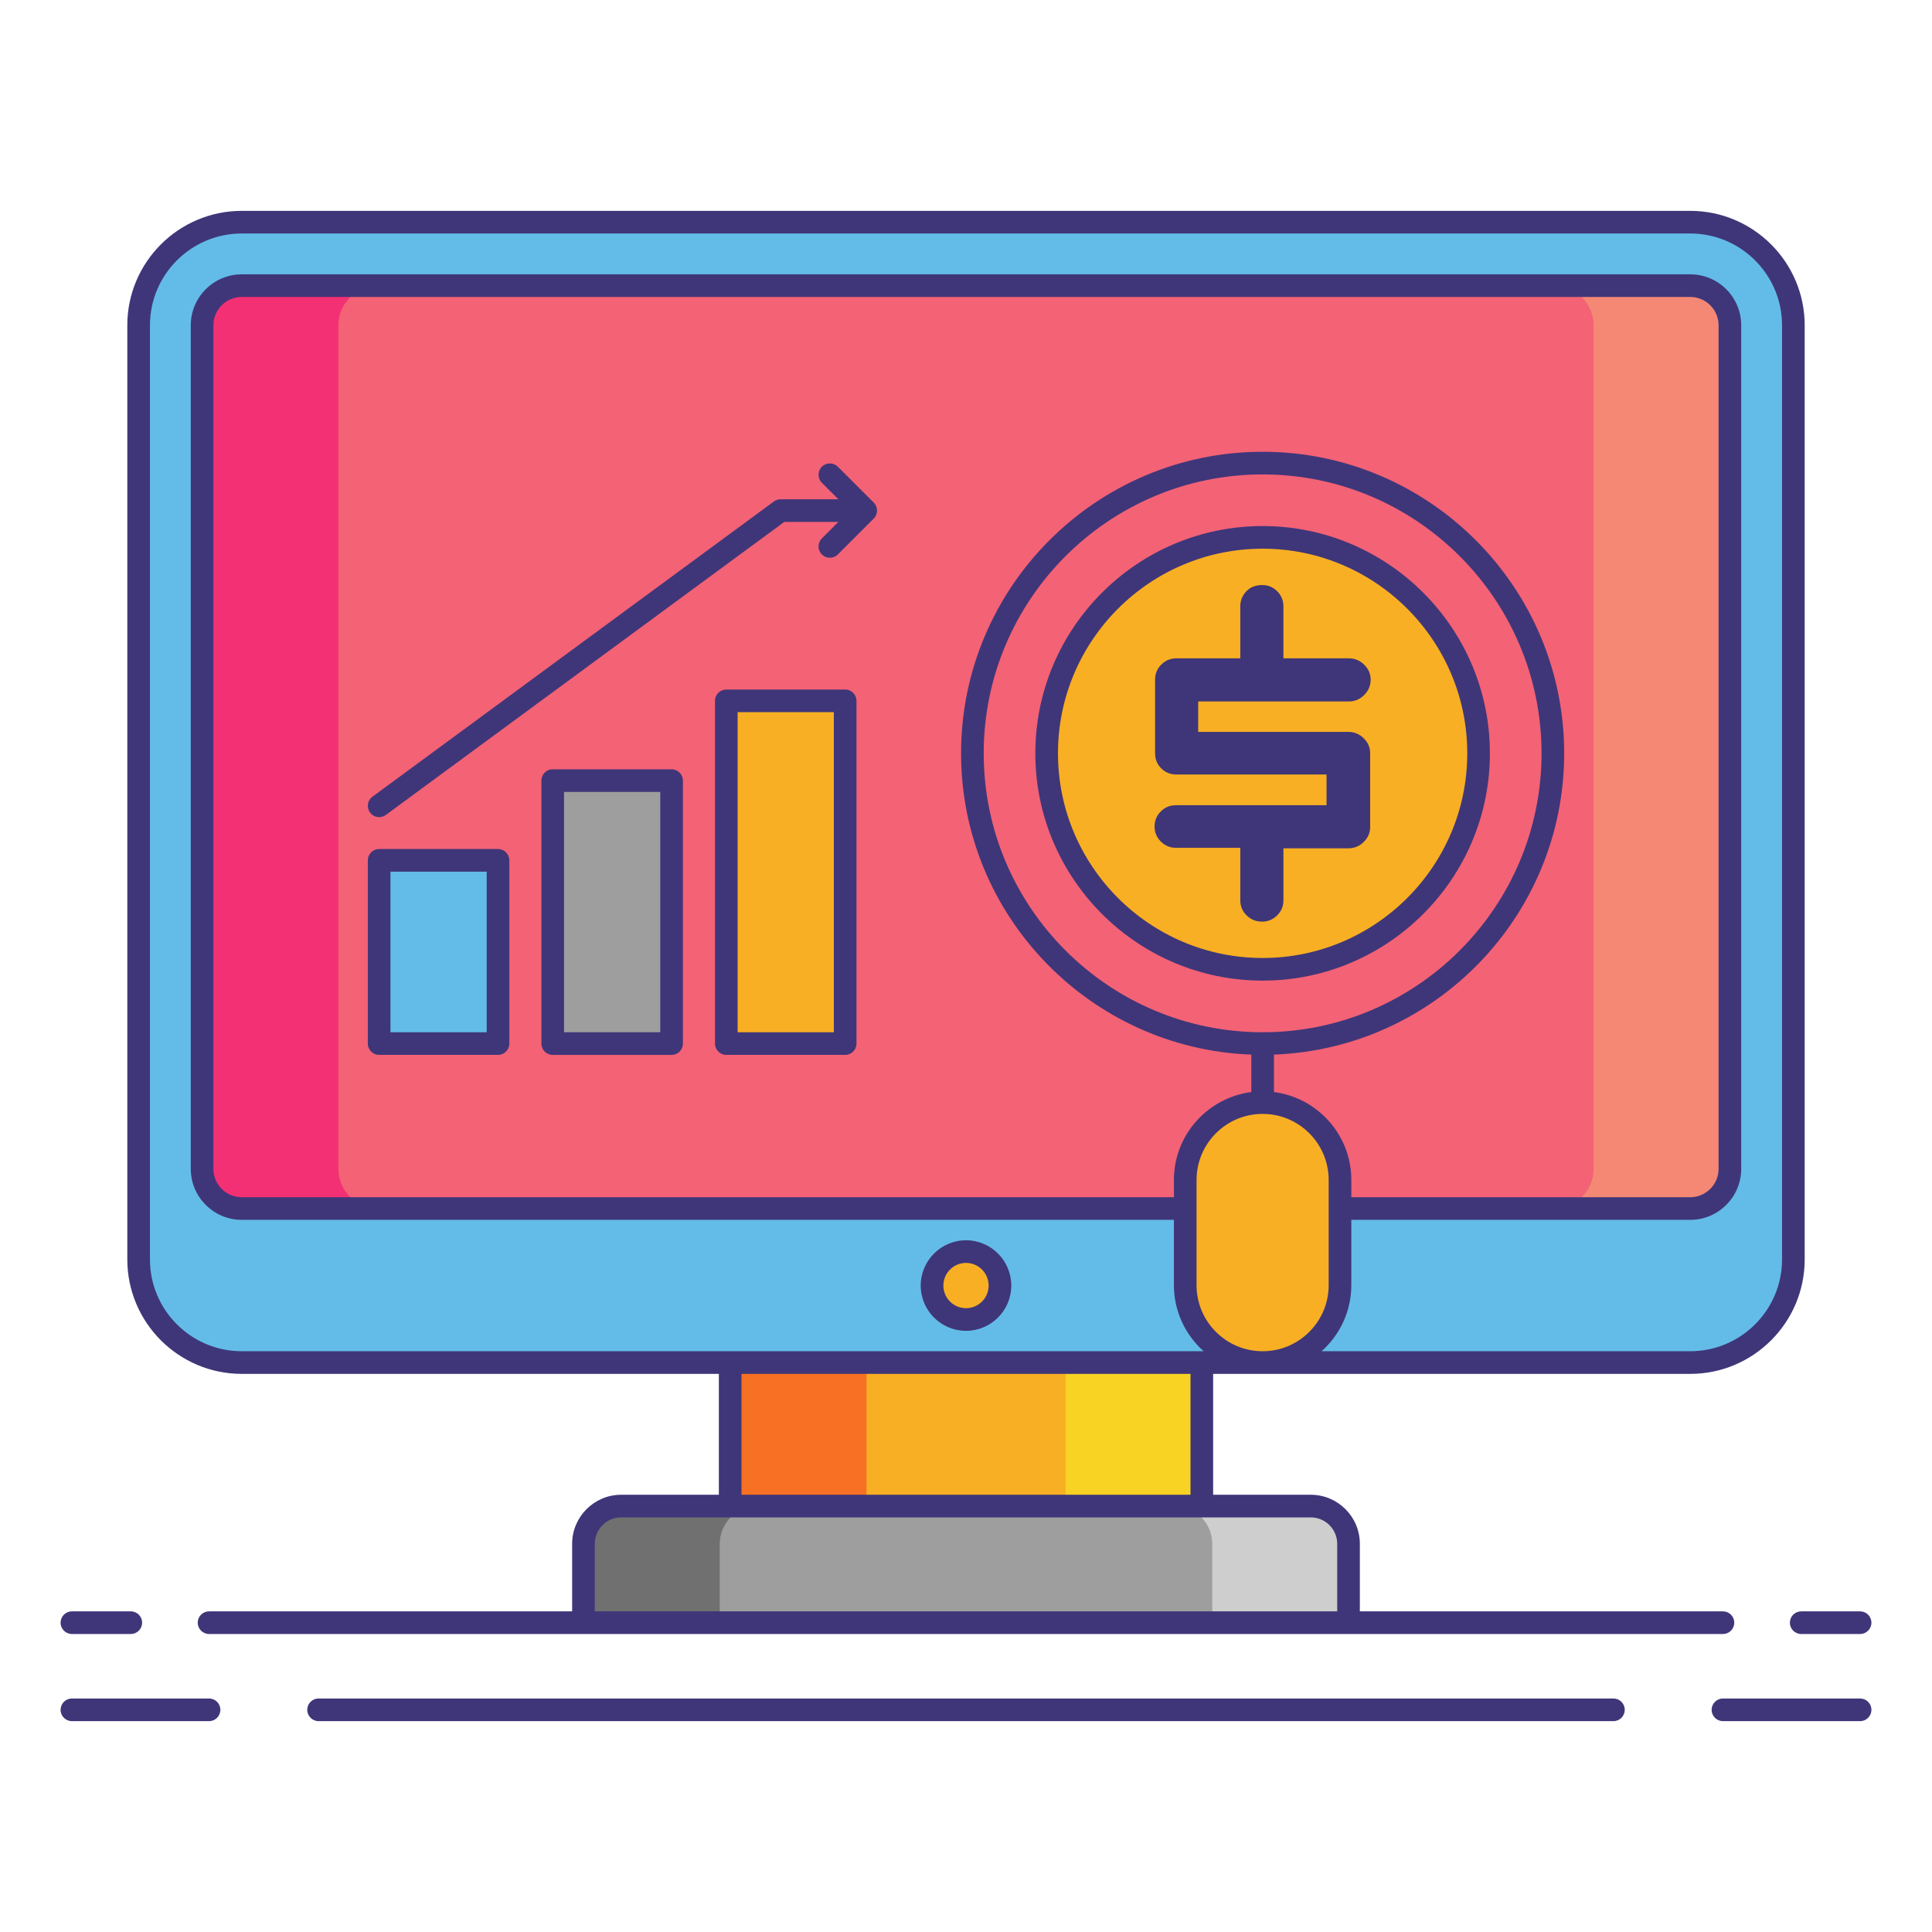 <svg id="Layer_1" enable-background="new 0 0 256 256" height="512" viewBox="0 0 256 256" width="512" xmlns="http://www.w3.org/2000/svg"><g><path d="m32.035 180.546c-7.535 0-13.665-6.13-13.665-13.665v-123.776c0-7.535 6.13-13.665 13.665-13.665h191.931c7.535 0 13.665 6.13 13.665 13.665v123.776c0 7.535-6.13 13.665-13.665 13.665z" fill="#63bce7"/><path d="m229.221 154.881c0 2.891-2.365 5.256-5.256 5.256h-191.93c-2.891 0-5.256-2.365-5.256-5.256v-111.776c0-2.891 2.365-5.256 5.256-5.256h191.931c2.891 0 5.256 2.365 5.256 5.256v111.776z" fill="#f46275"/><g><path d="m44.838 154.881v-111.776c0-2.891 2.365-5.256 5.256-5.256h-18.059c-2.891 0-5.256 2.365-5.256 5.256v111.777c0 2.891 2.365 5.256 5.256 5.256h18.059c-2.891-.001-5.256-2.366-5.256-5.257z" fill="#f43075"/></g><g><path d="m211.162 154.881v-111.776c0-2.891-2.365-5.256-5.256-5.256h18.059c2.891 0 5.256 2.365 5.256 5.256v111.777c0 2.891-2.365 5.256-5.256 5.256h-18.059c2.891-.001 5.256-2.366 5.256-5.257z" fill="#f48875"/></g><path d="m96.752 180.546h62.496v19.017h-62.496z" fill="#f8af23"/><g><path d="m96.752 180.546h18.059v19.017h-18.059z" fill="#f87023"/></g><g><path d="m141.19 180.546h18.059v19.017h-18.059z" fill="#f8d323"/></g><circle cx="128" cy="170.342" fill="#f8af23" r="4.5"/><path d="m178.687 215.014h-101.375v-10.45c0-2.761 2.239-5 5-5h91.375c2.761 0 5 2.239 5 5z" fill="#9e9e9e"/><g><path d="m100.371 199.564h-18.059c-2.761 0-5 2.239-5 5v10.45h18.059v-10.45c0-2.762 2.239-5 5-5z" fill="#707070"/></g><g><path d="m155.629 199.564h18.059c2.761 0 5 2.239 5 5v10.45h-18.059v-10.45c0-2.762-2.239-5-5-5z" fill="#cecece"/></g><g><g><g><circle cx="167.303" cy="99.821" fill="#f46275" r="38.458"/><circle cx="167.303" cy="99.821" fill="#f8af23" r="28.617"/></g><path d="m167.303 180.546c-5.663 0-10.253-4.591-10.253-10.253v-13.943c0-5.663 4.591-10.253 10.253-10.253 5.663 0 10.253 4.591 10.253 10.253v13.943c.001 5.663-4.59 10.253-10.253 10.253z" fill="#f8af23"/></g><g><path d="m181.554 99.804v9.78c0 .762-.286 1.423-.857 1.983s-1.249.841-2.033.841h-8.604v6.89c0 .784-.28 1.451-.84 2s-1.222.823-1.983.823c-.806 0-1.49-.274-2.05-.823s-.841-1.216-.841-2v-6.957h-8.536c-.762 0-1.423-.274-1.983-.823s-.841-1.216-.841-2 .274-1.451.823-2 1.216-.823 2-.823h19.964v-4.067h-19.897c-.784 0-1.451-.269-1.999-.807-.55-.538-.824-1.21-.824-2.017v-9.746c0-.784.274-1.451.824-2 .549-.549 1.215-.823 1.999-.823h8.469v-6.89c0-.762.264-1.423.79-1.983s1.238-.84 2.134-.84c.762 0 1.417.275 1.966.823.549.549.823 1.216.823 2v6.89h8.671c.784 0 1.462.28 2.033.84s.857 1.222.857 1.983c0 .784-.286 1.462-.857 2.033s-1.249.857-2.033.857h-19.964v4.033h19.897c.784 0 1.462.281 2.033.841.573.559.859 1.22.859 1.982z" fill="#3f3679"/></g><g><path d="m50.238 114h15.75v24.279h-15.75z" fill="#63bce7"/><path d="m73.238 103.433h15.75v34.846h-15.75z" fill="#9e9e9e"/><path d="m96.238 92.865h15.75v45.414h-15.75z" fill="#f8af23"/></g></g><g fill="#3f3679"><path d="m32.035 182.046h63.217v16.018h-12.94c-3.584 0-6.5 2.916-6.5 6.5v8.95h-48.112c-.829 0-1.5.671-1.5 1.5s.671 1.5 1.5 1.5h49.612 101.375 49.613c.828 0 1.5-.671 1.5-1.5s-.672-1.5-1.5-1.5h-48.112v-8.95c0-3.584-2.916-6.5-6.5-6.5h-12.939v-16.018h63.218c8.361 0 15.164-6.803 15.164-15.165v-123.776c0-8.362-6.803-15.165-15.164-15.165h-191.932c-8.362 0-15.165 6.803-15.165 15.165v123.776c0 8.362 6.803 15.165 15.165 15.165zm145.152 22.518v8.95h-98.375v-8.95c0-1.93 1.57-3.5 3.5-3.5h14.439 62.496 14.439c1.931 0 3.501 1.57 3.501 3.5zm-19.439-6.5h-59.496v-16.018h59.496zm.802-27.771v-13.943c0-4.827 3.927-8.753 8.754-8.753 4.826 0 8.753 3.927 8.753 8.753v13.943c0 4.827-3.927 8.753-8.753 8.753-4.827 0-8.754-3.926-8.754-8.753zm-3-13.943v2.287h-123.515c-2.071 0-3.756-1.685-3.756-3.756v-111.776c0-2.071 1.685-3.756 3.756-3.756h191.931c2.07 0 3.755 1.685 3.755 3.756v111.776c0 2.071-1.685 3.756-3.755 3.756h-44.909v-2.287c0-5.972-4.48-10.906-10.253-11.647v-4.962c21.34-.793 38.458-18.39 38.458-39.92 0-22.033-17.925-39.958-39.958-39.958s-39.958 17.925-39.958 39.958c0 21.53 17.119 39.128 38.458 39.92v4.962c-5.774.741-10.254 5.675-10.254 11.647zm11.754-19.571c-20.379 0-36.958-16.58-36.958-36.958s16.579-36.958 36.958-36.958 36.958 16.58 36.958 36.958-16.579 36.958-36.958 36.958zm-147.434-93.674c0-6.708 5.457-12.165 12.165-12.165h191.931c6.707 0 12.164 5.457 12.164 12.165v123.776c0 6.708-5.457 12.165-12.164 12.165h-48.846c2.409-2.154 3.937-5.275 3.937-8.753v-8.656h44.909c3.725 0 6.755-3.031 6.755-6.756v-111.776c0-3.725-3.03-6.756-6.755-6.756h-191.931c-3.725 0-6.756 3.031-6.756 6.756v111.776c0 3.725 3.031 6.756 6.756 6.756h123.515v8.656c0 3.479 1.528 6.6 3.937 8.753h-.239-62.496-64.717c-6.708 0-12.165-5.457-12.165-12.165z"/><path d="m128 176.342c3.309 0 6-2.691 6-6s-2.691-6-6-6-6 2.691-6 6 2.691 6 6 6zm0-9c1.654 0 3 1.346 3 3s-1.346 3-3 3-3-1.346-3-3 1.346-3 3-3z"/><path d="m27.7 225.06h-18.172c-.829 0-1.5.671-1.5 1.5s.671 1.5 1.5 1.5h18.172c.829 0 1.5-.671 1.5-1.5s-.671-1.5-1.5-1.5z"/><path d="m246.472 225.06h-18.172c-.828 0-1.5.671-1.5 1.5s.672 1.5 1.5 1.5h18.172c.828 0 1.5-.671 1.5-1.5s-.672-1.5-1.5-1.5z"/><path d="m213.788 225.06h-171.577c-.829 0-1.5.671-1.5 1.5s.671 1.5 1.5 1.5h171.577c.828 0 1.5-.671 1.5-1.5s-.672-1.5-1.5-1.5z"/><path d="m9.528 216.514h7.803c.829 0 1.5-.671 1.5-1.5s-.671-1.5-1.5-1.5h-7.803c-.829 0-1.5.671-1.5 1.5s.671 1.5 1.5 1.5z"/><path d="m237.169 215.014c0 .829.672 1.5 1.5 1.5h7.803c.828 0 1.5-.671 1.5-1.5s-.672-1.5-1.5-1.5h-7.803c-.828 0-1.5.672-1.5 1.5z"/><path d="m167.304 69.704c-16.606 0-30.117 13.51-30.117 30.117s13.511 30.117 30.117 30.117 30.116-13.51 30.116-30.117-13.51-30.117-30.116-30.117zm0 57.234c-14.952 0-27.117-12.165-27.117-27.117s12.165-27.117 27.117-27.117 27.116 12.165 27.116 27.117-12.164 27.117-27.116 27.117z"/><path d="m65.988 112.5h-15.75c-.829 0-1.5.671-1.5 1.5v24.279c0 .829.671 1.5 1.5 1.5h15.75c.829 0 1.5-.671 1.5-1.5v-24.279c0-.829-.671-1.5-1.5-1.5zm-1.5 24.279h-12.75v-21.279h12.75z"/><path d="m88.988 101.933h-15.75c-.829 0-1.5.671-1.5 1.5v34.847c0 .829.671 1.5 1.5 1.5h15.75c.829 0 1.5-.671 1.5-1.5v-34.847c0-.829-.671-1.5-1.5-1.5zm-1.5 34.846h-12.75v-31.847h12.75z"/><path d="m111.988 91.365h-15.75c-.829 0-1.5.671-1.5 1.5v45.414c0 .829.671 1.5 1.5 1.5h15.75c.829 0 1.5-.671 1.5-1.5v-45.414c0-.828-.671-1.5-1.5-1.5zm-1.5 45.414h-12.75v-42.414h12.75z"/><path d="m111.02 61.847c-.586-.586-1.535-.586-2.121 0-.586.585-.586 1.536 0 2.121l2.188 2.188h-7.656c-.32 0-.631.102-.889.292l-53.192 39.12c-.667.491-.811 1.43-.32 2.097.294.4.749.611 1.209.611.309 0 .62-.095.888-.292l52.796-38.829h7.164l-2.188 2.188c-.586.585-.586 1.536 0 2.121.293.293.677.439 1.061.439s.768-.146 1.061-.439l4.749-4.749c.586-.585.586-1.536 0-2.121z"/></g></g></svg>